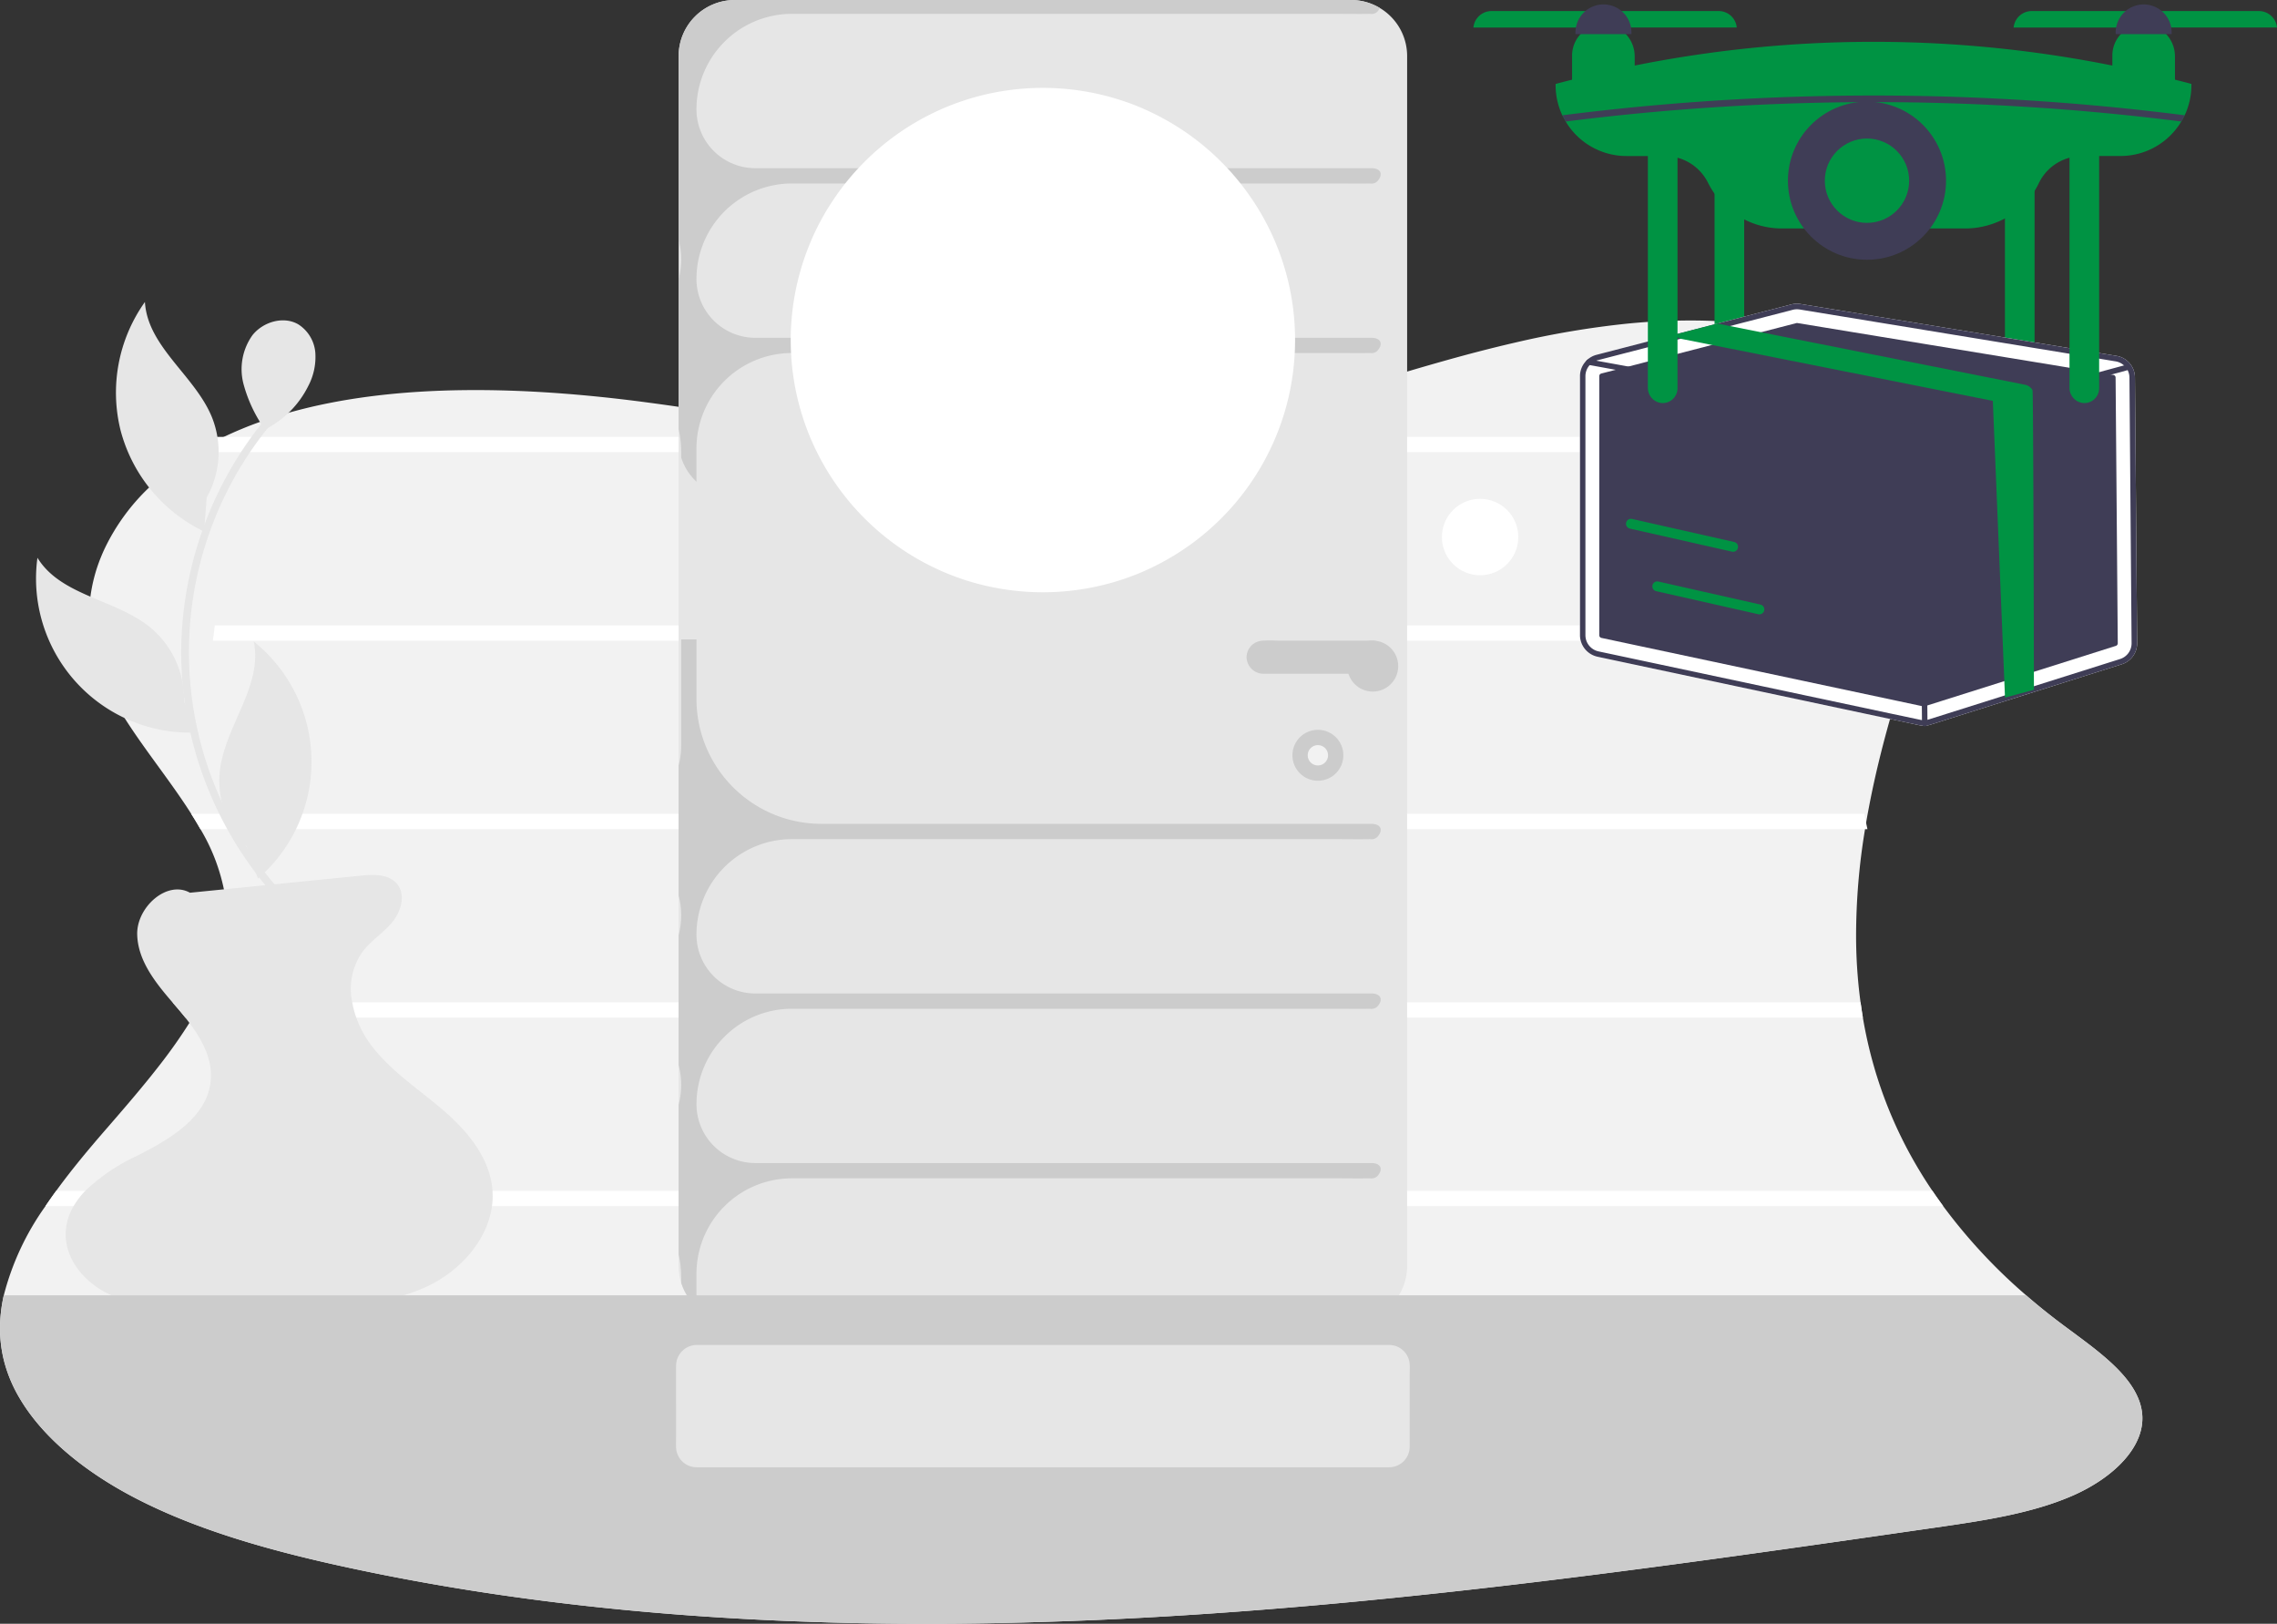 <svg xmlns="http://www.w3.org/2000/svg" viewBox="0 0 336.557 240"><rect x="0" y="0" width="336.557" height="240" fill="#333333" stroke="none"/><defs><linearGradient id="linear-gradient" x1=".5" x2=".5" y2="1" gradientUnits="objectBoundingBox"><stop offset="0" stop-color="#009343"/><stop offset="1" stop-color="#009343"/></linearGradient></defs><g id="Group_16986" data-name="Group 16986" transform="translate(.002)"><path id="Path_10694" data-name="Path 10694" d="M461.285 483.685c-6.054 2.647-13.249 3.708-20.27 4.718-38.738 5.583-77.6 11.178-117.048 13.32q-14.056.768-28.207.892c-.629 0-1.258.008-1.886.008q-3.038.011-6.08-.011c-27.578-.215-55.07-2.609-81.334-8.275-11.178-2.41-22.24-5.459-31.584-10.32-7.391-3.844-13.663-8.938-17.089-14.811a21.065 21.065 0 0 1-2.09-4.815 19.361 19.361 0 0 1-.727-4.254 16.493 16.493 0 0 1-.03-1.555 22.35 22.35 0 0 1 .553-4.507 39.51 39.51 0 0 1 6.114-13.117c.015-.019.026-.041.041-.06q.5-.751 1.035-1.495c.181-.256.365-.512.55-.764 2.308-3.178 4.9-6.276 7.5-9.262 2.157-2.485 4.349-5.019 6.427-7.6q.621-.774 1.231-1.555a77.106 77.106 0 0 0 4.54-6.419c.158-.256.316-.512.471-.768q.678-1.124 1.284-2.259a32.337 32.337 0 0 0 3.132-8.177c.117-.516.215-1.035.29-1.555a20.835 20.835 0 0 0 .023-6.363c-.03-.2-.064-.407-.105-.606a28.594 28.594 0 0 0-3.467-8.9 48.389 48.389 0 0 0-1.043-1.754c-.105-.169-.207-.335-.316-.5q-.333-.525-.678-1.05c-2.907-4.409-6.393-8.72-9.205-13.166a47.073 47.073 0 0 1-2.522-4.454 30.792 30.792 0 0 1-.712-1.555 26.282 26.282 0 0 1-1.231-3.5 21.375 21.375 0 0 1-.557-8.377 23.692 23.692 0 0 1 1.513-5.745c.211-.523.437-1.043.685-1.555a30.74 30.74 0 0 1 6.476-8.836 38.4 38.4 0 0 1 6.833-5.222c.279-.173.565-.339.851-.5q1.214-.7 2.481-1.325.435-.226.87-.429a56.158 56.158 0 0 1 5.376-2.229c.2-.075.407-.147.614-.215.429-.151.862-.294 1.3-.433a64.01 64.01 0 0 1 2.312-.7c16.009-4.533 35.334-3.855 52.792-1.547q2.423.322 4.849.674c1.265.177 2.53.365 3.8.557 4.992.749 9.988 1.547 14.992 2.289 3.931.583 7.865 1.133 11.8 1.6a181.229 181.229 0 0 0 21.4 1.416c3.667 0 7.338-.147 11.012-.489q3.693-.345 7.315-.926a174 174 0 0 0 19.434-4.38c4-1.107 7.955-2.293 11.893-3.475q3-.9 6.016-1.8 2.937-.87 5.892-1.7c3.34-.934 6.705-1.811 10.109-2.594a131.885 131.885 0 0 1 16.592-2.8q1.491-.147 3-.248 2.18-.147 4.379-.188a83.037 83.037 0 0 1 5.467.053c.523.019 1.043.045 1.566.075q1.265.079 2.519.192c.1.008.2.019.3.026 1.739.166 3.46.388 5.15.67a55.059 55.059 0 0 1 13.381 3.885h.011q1.542.683 2.989 1.48a29.736 29.736 0 0 1 4.992 3.434 24.877 24.877 0 0 1 3.641 3.81c.181.233.354.471.516.708 3.825 5.425 4.571 11.792.67 17.142l.154-1.521c-.444 1.175-.892 2.353-1.333 3.531-.2.516-.391 1.035-.584 1.555q-1.35 3.6-2.651 7.24v.015c-.271.749-.535 1.483-.794 2.236v.015a266.4 266.4 0 0 0-2.718 8.117c-.162.516-.328 1.035-.486 1.555q-.294.954-.58 1.909-.294.977-.576 1.962c-.075.26-.147.523-.222.787-1.224 4.315-2.282 8.641-3.106 12.963-.1.52-.2 1.039-.29 1.555-.049.279-.1.561-.147.84-.053.3-.1.61-.151.915a96.475 96.475 0 0 0-1.325 15.869c0 .519.008 1.039.019 1.555a74.257 74.257 0 0 0 .64 8.177q.153 1.129.343 2.259a65.292 65.292 0 0 0 1.63 7.187c.147.52.3 1.039.467 1.555a63.918 63.918 0 0 0 4.943 11.573q1.474 2.682 3.234 5.286c.173.256.346.512.523.764q.519.751 1.069 1.495l.045.06a80.882 80.882 0 0 0 12.21 13.117q2.513 2.186 5.256 4.239c.117.087.237.177.354.267.693.512 1.4 1.032 2.1 1.555 3.7 2.748 7.368 5.647 8.825 9.07a7.92 7.92 0 0 1 .614 2.278c.554 4.933-4.207 9.56-10.261 12.211Z" transform="translate(-154.933 -262.626)" fill="#f2f2f2"/><path id="Path_10695" data-name="Path 10695" d="M473.088 355.673c-.1.753-.2 1.506-.29 2.259h-247.39c-.32-.757-.655-1.51-.994-2.259Z" transform="translate(-198.255 -291.103)" fill="#fff"/><path id="Path_10696" data-name="Path 10696" d="M479.967 431.932H238.484c.117-.749.215-1.506.29-2.259h241.175q0 1.127.018 2.259Z" transform="translate(-207.027 -337.242)" fill="#fff"/><path id="Path_10697" data-name="Path 10697" d="M477.756 505.929h-246.4a49.302 49.302 0 0 0-1.043-1.755c-.105-.169-.207-.335-.316-.5h247.292q.13.672.271 1.344c.064.301.132.606.196.911Z" transform="translate(-201.738 -383.38)" fill="#fff"/><path id="Path_10698" data-name="Path 10698" d="M472.5 579.929H224.555a56.18 56.18 0 0 0-1.333-1.6l-.572-.663h249.51q.153 1.134.34 2.263Z" transform="translate(-197.155 -429.519)" fill="#fff"/><path id="Path_10699" data-name="Path 10699" d="M453.269 653.929H172.77q.5-.751 1.035-1.495c.181-.256.365-.512.55-.764h277.322c.173.256.346.512.523.764q.52.751 1.069 1.495Z" transform="translate(-166.054 -475.659)" fill="#fff"/><path id="Path_10700" data-name="Path 10700" d="M526.155 186.188a8.032 8.032 0 0 0-1.047-.768.956.956 0 0 0-.105-.06 8 8 0 0 0-1.325-.648 8.162 8.162 0 0 0-2.933-.538h-91.112a8.293 8.293 0 0 0-8.283 8.283v178.831a8.2 8.2 0 0 0 .38 2.481c.026.087.057.173.087.256.023.068.045.132.071.2a7.2 7.2 0 0 0 .441.964c.079.147.162.29.248.433s.162.256.252.38q.062.1.135.192a.079.079 0 0 0 .023.03 7.572 7.572 0 0 0 .689.813c.1.109.207.211.312.309a8.258 8.258 0 0 0 5.644 2.229h91.112a8.287 8.287 0 0 0 8.283-8.283V192.453a8.261 8.261 0 0 0-2.873-6.265Z" transform="translate(-321.045 -184.17)" fill="#e6e6e6"/><path id="Path_10701" data-name="Path 10701" d="M662.968 435.619h-.011c-.256-.008-.512 0-.768 0h-13.283a19.659 19.659 0 0 0-2.21 0 2.781 2.781 0 0 0-1.314.437 2.464 2.464 0 0 0-1.062 2.01 2.5 2.5 0 0 0 2.5 2.447c.376.007.757 0 1.133 0h13.392c1.423 0 3.057.181 3.807-1.374a2.475 2.475 0 0 0-2.187-3.52Z" transform="translate(-460.068 -340.93)" fill="#ccc"/><circle id="Ellipse_1777" data-name="Ellipse 1777" cx="3.765" cy="3.765" r="3.765" transform="translate(191.026 107.867)" fill="#ccc"/><circle id="Ellipse_1778" data-name="Ellipse 1778" cx="1.506" cy="1.506" r="1.506" transform="translate(193.285 110.126)" fill="#f2f2f2"/><path id="Path_10702" data-name="Path 10702" d="M428.127 493.909a14.053 14.053 0 0 0-4.134 9.977 8.694 8.694 0 0 0 8.692 8.693h91.045c1.4 0 1.837.907.892 1.939a1.248 1.248 0 0 1-1.081.32c-1.675.03-3.358 0-5.037 0H438.1a14.111 14.111 0 0 0-14.111 14.114v4.9a8.283 8.283 0 0 1-2.259-3.573v-.851a14.655 14.655 0 0 0-.38-3.324v-22.147a11.524 11.524 0 0 0 .38-2.948 11.178 11.178 0 0 0-.38-2.9v-19.215a11.545 11.545 0 0 0 .38-2.948 11.177 11.177 0 0 0-.38-2.9v-19.219a11.549 11.549 0 0 0 .38-2.948v-15.7h2.259v8.795a18.471 18.471 0 0 0 18.47 18.471h81.275c1.4 0 1.841.907.892 1.939a1.254 1.254 0 0 1-1.088.32c-1.675.03-3.358 0-5.037 0H438.1a14.113 14.113 0 0 0-14.111 14.112 8.7 8.7 0 0 0 8.7 8.7h91.041c1.4 0 1.837.9.892 1.939a1.248 1.248 0 0 1-1.081.32c-1.675.03-3.358 0-5.037 0H438.1a14.052 14.052 0 0 0-9.973 4.134Z" transform="translate(-321.048 -340.678)" fill="#ccc"/><path id="Path_10703" data-name="Path 10703" d="M524.623 236.028a1.248 1.248 0 0 1-1.081.32c-1.675.03-3.358 0-5.037 0H438.1a14.111 14.111 0 0 0-14.111 14.114v4.9a8.282 8.282 0 0 1-2.259-3.573v-.851a14.655 14.655 0 0 0-.38-3.324v-22.147a11.524 11.524 0 0 0 .38-2.948 11.178 11.178 0 0 0-.38-2.9v-27.16a8.293 8.293 0 0 1 8.283-8.283h91.112a8.163 8.163 0 0 1 2.933.538 8 8 0 0 1 1.325.648 2.131 2.131 0 0 1-.377.538 1.254 1.254 0 0 1-1.088.32c-1.675.03-3.358 0-5.037 0H438.1a14.113 14.113 0 0 0-14.111 14.112 8.7 8.7 0 0 0 8.7 8.7h91.041c1.4 0 1.837.9.892 1.939a1.248 1.248 0 0 1-1.081.32c-1.675.03-3.358 0-5.037 0H438.1a14.113 14.113 0 0 0-14.111 14.108 8.7 8.7 0 0 0 8.7 8.7h91.041c1.401-.01 1.838.901.893 1.929Z" transform="translate(-321.048 -184.172)" fill="#ccc"/><circle id="Ellipse_1779" data-name="Ellipse 1779" cx="5.647" cy="5.647" r="5.647" transform="translate(213.121 73.729)" fill="#fff"/><path id="Path_10704" data-name="Path 10704" d="M243.736 576.618c-.7 5.2-4.917 9.766-9.834 11.984a24.472 24.472 0 0 1-3.257 1.194c-4.883 1.427-10.162 1.487-15.3 1.517l-15.564.1c-4.092.026-8.317.026-12.1-1.544-.056-.023-.113-.045-.166-.071-3.708-1.6-6.875-5.124-6.784-9.156a8.282 8.282 0 0 1 1.167-4.021 11.818 11.818 0 0 1 1.724-2.259 28.243 28.243 0 0 1 7.586-5.151c4.864-2.444 10.429-5.689 10.956-11.107.3-3.125-1.216-6.005-3.155-8.576-.192-.26-.392-.516-.595-.768a57.613 57.613 0 0 0-1.333-1.6l-.572-.663c-2.541-2.944-5.113-6.178-5.211-10.026-.1-4.025 4.394-8.076 7.8-6.174l5.007-.5q3.072-.305 6.137-.614c.456-.042.907-.087 1.359-.136q6.376-.633 12.744-1.273c1.89-.188 4.108-.256 5.335 1.193 1.337 1.585.644 4.085-.678 5.681s-3.155 2.722-4.4 4.375a9.506 9.506 0 0 0-1.517 7.473 13.58 13.58 0 0 0 .595 2.259 15.126 15.126 0 0 0 1.913 3.682c2.786 3.908 6.912 6.6 10.579 9.695s7.1 7.033 7.605 11.8c.015.139.026.282.034.422a11.023 11.023 0 0 1-.075 2.264Z" transform="translate(-171.021 -398.348)" fill="#e6e6e6"/><path id="Path_10705" data-name="Path 10705" d="M242.191 420.7a53.9 53.9 0 0 1-9.354-12.382 54.975 54.975 0 0 1-5.478-14.446 52.808 52.808 0 0 1-1.133-15.629 54.724 54.724 0 0 1 11.336-29.3q.6-.771 1.231-1.518c.468-.557 1.264.245.8.8a52.876 52.876 0 0 0 3.4 71.68c.518.511-.28 1.31-.8.8Z" transform="translate(-199.287 -285.844)" fill="#e6e6e6"/><path id="Path_10706" data-name="Path 10706" d="M255.381 353.35a13.69 13.69 0 0 0 1.341-.585l.066.1Z" transform="translate(-217.563 -289.29)" fill="#e6e6e6"/><path id="Path_10707" data-name="Path 10707" d="M251.437 312.116c1.579-1.978 4.6-2.865 6.781-1.585a5.494 5.494 0 0 1 2.507 4.216 9.23 9.23 0 0 1-1.059 4.913 14.269 14.269 0 0 1-6.39 6.4 21.04 21.04 0 0 1-3.169-6.721 8.642 8.642 0 0 1 1.33-7.223Z" transform="translate(-214.117 -262.583)" fill="#e6e6e6"/><path id="Path_10708" data-name="Path 10708" d="M201.142 321.735a23.114 23.114 0 0 1 3.588-19.018c.4 6.624 7.34 10.842 9.881 16.972a13.794 13.794 0 0 1-.751 11.933l-.382 5.026a23.115 23.115 0 0 1-12.336-14.913Z" transform="translate(-183.312 -258.085)" fill="#e6e6e6"/><path id="Path_10709" data-name="Path 10709" d="M169.292 403.157c3.471 5.656 11.58 6.108 16.709 10.319a13.794 13.794 0 0 1 4.956 10.881l2.03 4.614a22.777 22.777 0 0 1-23.7-25.814Z" transform="translate(-163.756 -320.71)" fill="#e6e6e6"/><path id="Path_10710" data-name="Path 10710" d="M246.121 436.009a22.777 22.777 0 0 1 .625 35.035l-1.709-4.742a13.794 13.794 0 0 1-3.909-11.3c.814-6.585 6.372-12.502 4.993-18.993Z" transform="translate(-208.619 -341.193)" fill="#e6e6e6"/><path id="Path_10711" data-name="Path 10711" d="M539.9 255.946a37.371 37.371 0 0 1-.486 6.024q-.2 1.259-.493 2.489c-.072.3-.143.6-.222.9-.248.96-.538 1.909-.862 2.835a37.29 37.29 0 0 1-17.59 20.6 32.82 32.82 0 0 1-1.619.825q-1.039.5-2.112.926-.633.254-1.276.486a37.44 37.44 0 0 1-23.719.508 28.53 28.53 0 0 1-1.126-.373q-1.152-.4-2.263-.866a30.49 30.49 0 0 1-1.468-.663 37.374 37.374 0 0 1-19.25-21.441 38.176 38.176 0 0 1-1.081-3.735q-.288-1.231-.493-2.489a37.4 37.4 0 0 1 3.708-23.215c.023-.041.045-.087.068-.128a36.88 36.88 0 0 1 2.018-3.388l.147-.215a37.374 37.374 0 0 1 14.883-12.771 36.194 36.194 0 0 1 3.655-1.499c.4-.139.8-.271 1.2-.4a37.44 37.44 0 0 1 23.719.508c.456.162.907.335 1.355.516q1.034.418 2.033.9.819.39 1.619.821a37.282 37.282 0 0 1 13.226 11.927l.147.215a36.88 36.88 0 0 1 2.018 3.388c.023.041.045.087.068.128a37.082 37.082 0 0 1 4.196 17.187Z" transform="translate(-348.482 -205.683)" fill="#fff"/><path id="Path_10712" data-name="Path 10712" d="M461.285 722.281c-6.054 2.647-13.249 3.708-20.27 4.717-38.738 5.583-77.6 11.178-117.048 13.32q-14.056.768-28.207.892c-.629 0-1.258.008-1.886.008q-3.038.011-6.08-.011c-27.578-.215-55.07-2.609-81.334-8.276-11.178-2.41-22.24-5.459-31.584-10.319-7.391-3.844-13.663-8.938-17.089-14.811a21.068 21.068 0 0 1-2.09-4.815 19.363 19.363 0 0 1-.727-4.254 16.493 16.493 0 0 1-.03-1.555 22.349 22.349 0 0 1 .553-4.506H454.4q2.513 2.185 5.256 4.239c.117.087.237.177.354.267.693.512 1.4 1.032 2.1 1.555 3.7 2.748 7.368 5.647 8.825 9.07a7.918 7.918 0 0 1 .614 2.278c.551 4.92-4.21 9.551-10.264 12.201Z" transform="translate(-154.933 -501.223)" fill="#ccc"/><path id="Path_10713" data-name="Path 10713" d="M528.757 716.848c0-.61.034-1.227 0-1.837a3.039 3.039 0 0 0-3-2.846c-.384-.008-.768 0-1.152 0H423.542a3.078 3.078 0 0 0-3.215 3.091c-.019 2.2 0 4.39 0 6.585v3.825c0 .618-.041 1.258.019 1.875a3.028 3.028 0 0 0 2.989 2.7H525.768a3.04 3.04 0 0 0 2.989-3.068c.008-.783 0-1.57 0-2.357Z" transform="translate(-320.399 -513.375)" fill="#e6e6e6"/><circle id="Ellipse_1780" data-name="Ellipse 1780" cx="3.765" cy="3.765" r="3.765" transform="translate(199.136 94.689)" fill="#ccc"/><path id="Path_10714" data-name="Path 10714" d="M942.04 239.889v33.988a2.253 2.253 0 0 0 1.977 2.264c.073 0 .146.01.219.01a2.176 2.176 0 0 0 1.471-.57 2.208 2.208 0 0 0 .715-1.621v-34.324Z" transform="translate(-645.698 -218.753)" fill="url(#linear-gradient)"/><path id="Path_10715" data-name="Path 10715" d="M828.04 239.889v33.988a2.253 2.253 0 0 0 1.977 2.264c.073 0 .146.01.219.01a2.176 2.176 0 0 0 1.47-.57 2.208 2.208 0 0 0 .715-1.621v-34.324Z" transform="translate(-574.619 -218.753)" fill="url(#linear-gradient)"/><path id="Path_10716" data-name="Path 10716" d="M857.212 314.305a3.256 3.256 0 0 0-2.737-3.2l-2.545-.418-4.382-.719-5.169-.847L838 308.4l-30.221-4.962a3.3 3.3 0 0 0-1.344.06l-6.973 1.807-2.816.727-1.148.3-.41.105-4.153 1.073-1.314.339-.4.1-3.976 1.028-7.616 1.973a3.24 3.24 0 0 0-1.367.738v.007a3.225 3.225 0 0 0-1.077 2.413v38.278a3.024 3.024 0 0 0 .105.806 3.287 3.287 0 0 0 2.481 2.383l43.263 9.205 4.3.915a2.748 2.748 0 0 0 .553.064.73.73 0 0 0 .128.008 3.344 3.344 0 0 0 .433-.03 2.773 2.773 0 0 0 .546-.12l15.391-4.861 12.869-4.062a3.247 3.247 0 0 0 2.281-3.136Z" transform="translate(-541.654 -258.509)" fill="#fff"/><path id="Path_10717" data-name="Path 10717" d="M859.086 319.052a.4.4 0 0 0-.343-.4l-.32-.053-1.762-.29-.173-.03h-.007l-4.2-.685-5.169-.851-4.382-.719-30.684-5.041h-.068a.28.28 0 0 0-.1.015l-2.538.655-2.677.693-2.474.64-4.382 1.133-.4.105-5.06 1.31-4.379 1.129-2.888.749-1.879.486h-.007l-2.127.546a.4.4 0 0 0-.3.4v38.278a.406.406 0 0 0 .32.4l1.928.41 41.542 8.84 3.893.828.2.041a.386.386 0 0 0 .207-.008l.4-.128 11.374-3.592 4.371-1.378 12.118-3.835a.4.4 0 0 0 .286-.388Z" transform="translate(-546.387 -263.237)" fill="#3f3d56"/><path id="Path_10718" data-name="Path 10718" d="M857.212 314.305a3.256 3.256 0 0 0-2.737-3.2l-2.545-.418-4.382-.719-5.169-.847L838 308.4l-30.221-4.962a3.3 3.3 0 0 0-1.344.06l-6.973 1.807-2.816.727-1.148.3-.41.105-4.153 1.073-1.314.339-.4.1-3.976 1.028-7.616 1.973a3.24 3.24 0 0 0-1.367.738v.007a3.225 3.225 0 0 0-1.077 2.413v38.278a3.024 3.024 0 0 0 .105.806 3.287 3.287 0 0 0 2.481 2.383l43.263 9.205 4.3.915a2.748 2.748 0 0 0 .553.064.73.73 0 0 0 .128.008 3.344 3.344 0 0 0 .433-.03 2.773 2.773 0 0 0 .546-.12l15.391-4.861 12.869-4.062a3.247 3.247 0 0 0 2.281-3.136ZM855 355.919l-12.722 4.017-4.288 1.355-11.253 3.554c-.064.019-.128.034-.188.049a2.708 2.708 0 0 1-.817.049c-.075-.011-.154-.026-.233-.041l-4.255-.9-43.319-9.216a2.464 2.464 0 0 1-1.8-1.585 2.514 2.514 0 0 1-.136-.806v-38.282a2.45 2.45 0 0 1 .629-1.641 2.434 2.434 0 0 1 .971-.651 1.589 1.589 0 0 1 .226-.075l7.413-1.913 4.379-1.133.459-.124h.011l5-1.288 2.255-.583 1.83-.474.3-.075 7.172-1.856a2.476 2.476 0 0 1 .614-.079 2.858 2.858 0 0 1 .4.03L838 309.23l4.382.719 5.169.847 4.382.723 2.413.4a2.409 2.409 0 0 1 1.246.6h.008a2.467 2.467 0 0 1 .8 1.792l.316 39.257a2.435 2.435 0 0 1-1.716 2.351Z" transform="translate(-541.654 -258.509)" fill="#3f3d56"/><path id="Path_10719" data-name="Path 10719" d="M857.7 326.833a.354.354 0 0 1-.1.046l-13.737 3.714-4.276 1.155-12.163 3.287a.475.475 0 0 1-.106.014.655.655 0 0 1-.073-.006l-49.05-8.943-.163-.03a.409.409 0 1 1 .147-.8l.987.179 48.13 8.776 10.483-2.833 5.864-1.585 13.525-3.657.215-.057a.41.41 0 0 1 .476.223.318.318 0 0 1 .024.065.409.409 0 0 1-.183.452Z" transform="translate(-543.229 -272.141)" fill="#3f3d56"/><path id="Path_10720" data-name="Path 10720" d="M909.212 394.358a.408.408 0 0 1-.408-.4L908.4 349.5a.408.408 0 0 1 .4-.411.408.408 0 0 1 .408.4l.408 44.449a.408.408 0 0 1-.4.411Z" transform="translate(-624.722 -287)" fill="#3f3d56"/><path id="Path_10721" data-name="Path 10721" d="m865.524 365.318-4.276 1.155-1.8-43.856-45.99-9.151a1.07 1.07 0 0 1-.133-.033 1.621 1.621 0 0 1-.875-.617l6.28-1.626 1.846.367 43.639 8.681a1.622 1.622 0 0 1 1.1.794c.13.237.206 44.004.209 44.286Z" transform="translate(-564.896 -263.368)" fill="url(#linear-gradient)"/><path id="Path_10722" data-name="Path 10722" d="M859.465 202.456c-.749-.2-1.506-.392-2.255-.58v-3.419a4.812 4.812 0 0 0-1.3-3.313 4.535 4.535 0 0 0-1.288-.975 3.034 3.034 0 0 0-.335-.154 4.325 4.325 0 0 0-1.4-.324 4.573 4.573 0 0 0-1.525.151 4.775 4.775 0 0 0-.862.328 4.723 4.723 0 0 0-1.084.764 5.996 5.996 0 0 0-.211.211 4.63 4.63 0 0 0-1.25 3.163v1.48a179.39 179.39 0 0 0-70.6 0v-1.329a4.811 4.811 0 0 0-1.3-3.313 4.508 4.508 0 0 0-1.284-.975 3.458 3.458 0 0 0-.339-.154 4.329 4.329 0 0 0-1.4-.324 4.584 4.584 0 0 0-1.525.151 4.744 4.744 0 0 0-.859.328 4.662 4.662 0 0 0-1.088.764 3.762 3.762 0 0 0-.207.211 4.632 4.632 0 0 0-1.254 3.163v3.569c-.749.188-1.5.38-2.251.58l-.181.049v.184a10.435 10.435 0 0 0 .99 4.45l.5.919a10.461 10.461 0 0 0 8.979 5.1h3.166V247.4a2.25 2.25 0 0 0 1.977 2.263 2.177 2.177 0 0 0 1.687-.557 2.2 2.2 0 0 0 .716-1.623v-34.071a7.121 7.121 0 0 1 4.5 3.682 12.89 12.89 0 0 0 .968 1.619 12.189 12.189 0 0 0 9.988 5.154h27.032a12.47 12.47 0 0 0 5.9-1.476 11.618 11.618 0 0 0 4.383-4.059 11.008 11.008 0 0 0 .614-1.114 7.063 7.063 0 0 1 4.556-3.806V247.4a2.25 2.25 0 0 0 1.976 2.263 2.119 2.119 0 0 0 .218.011 2.186 2.186 0 0 0 1.472-.569 2.215 2.215 0 0 0 .715-1.623v-34.326h3.163a10.457 10.457 0 0 0 8.98-5.1 10.306 10.306 0 0 0 .5-.918 10.438 10.438 0 0 0 .994-4.45v-.184Z" transform="translate(-535.737 -190.1)" fill="url(#linear-gradient)"/><circle id="Ellipse_1781" data-name="Ellipse 1781" cx="11.685" cy="11.685" r="11.685" transform="translate(264.266 15.024)" fill="#3f3d56"/><circle id="Ellipse_1782" data-name="Ellipse 1782" cx="6.232" cy="6.232" r="6.232" transform="translate(269.719 20.477)" fill="url(#linear-gradient)"/><path id="Path_10723" data-name="Path 10723" d="M1016.369 188.51h-15.339v2.436h18a2.683 2.683 0 0 0-2.661-2.436Z" transform="translate(-682.479 -186.876)" fill="url(#linear-gradient)"/><path id="Path_10724" data-name="Path 10724" d="M948.119 188.51a2.69 2.69 0 0 0-2.669 2.436h18v-2.436Z" transform="translate(-647.825 -186.876)" fill="url(#linear-gradient)"/><path id="Path_10725" data-name="Path 10725" d="M993.725 189.328a4.183 4.183 0 0 0-1.408-2.436 4.131 4.131 0 0 0-6.736 2.436 3.88 3.88 0 0 0-.072.73v.245h8.279v-.245a4.665 4.665 0 0 0-.064-.73Z" transform="translate(-672.802 -185.258)" fill="#3f3d56"/><path id="Path_10726" data-name="Path 10726" d="M804.288 188.51H788.95v2.436h18a2.683 2.683 0 0 0-2.662-2.436Z" transform="translate(-550.246 -186.876)" fill="url(#linear-gradient)"/><path id="Path_10727" data-name="Path 10727" d="M736.039 188.51a2.69 2.69 0 0 0-2.669 2.436h18v-2.436Z" transform="translate(-515.592 -186.876)" fill="url(#linear-gradient)"/><path id="Path_10728" data-name="Path 10728" d="M781.651 189.325a4.135 4.135 0 0 0-8.144 0 3.879 3.879 0 0 0-.068.73v.245h8.275v-.245a4.664 4.664 0 0 0-.063-.73Z" transform="translate(-540.576 -185.255)" fill="#3f3d56"/><path id="Path_10729" data-name="Path 10729" d="M768.315 224.592a363.475 363.475 0 0 1 91.979 0q-.225.472-.5.92a361.655 361.655 0 0 0-45.191-2.868h-.01c-.862 0-1.728 0-2.59.01h-.015a360.933 360.933 0 0 0-43.18 2.858Z" transform="translate(-537.38 -207.552)" fill="#3f3d56"/><path id="Path_10730" data-name="Path 10730" d="M819.445 417.289a.738.738 0 0 1-.161-.018l-15.093-3.408a.73.73 0 1 1 .321-1.425l15.093 3.408a.731.731 0 0 1-.16 1.443Z" transform="translate(-559.394 -326.485)" fill="url(#linear-gradient)"/><path id="Path_10731" data-name="Path 10731" d="M809.1 392.719a.727.727 0 0 1-.161-.018l-15.093-3.408a.73.73 0 0 1 .322-1.425l15.093 3.408a.73.73 0 0 1-.16 1.443Z" transform="translate(-552.943 -311.166)" fill="url(#linear-gradient)"/></g></svg>